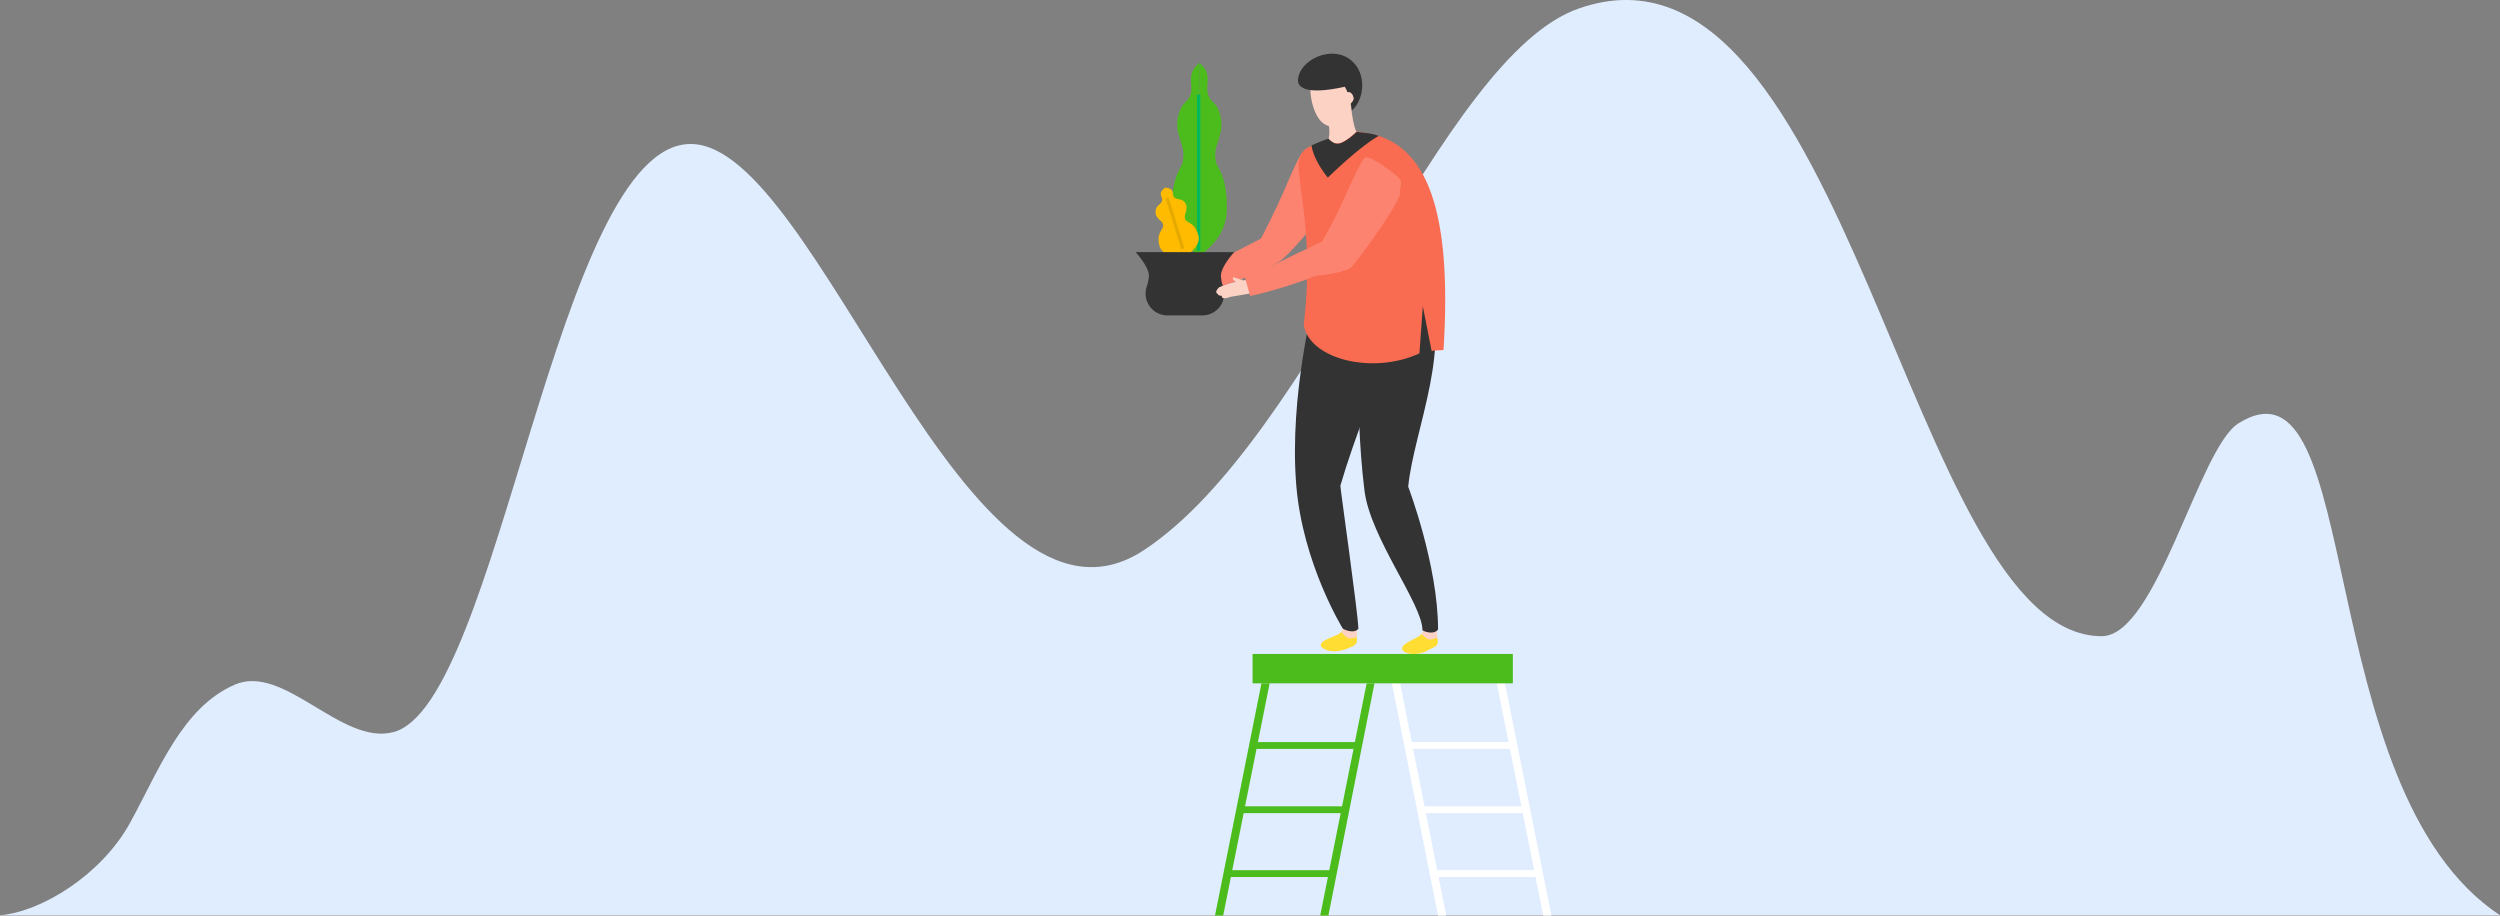<svg xmlns="http://www.w3.org/2000/svg" viewBox="0 0 759.1 278.015">
  <rect x="0" y="0" width="759.1" height="278.015" fill="#808080" stroke="none"/>
  <defs>
    <style>
      .cls-1 {
        fill: #e0edff;
      }

      .cls-2 {
        fill: #fff;
      }

      .cls-3 {
        fill: #4cbc1d;
      }

      .cls-4 {
        fill: #fcd2c5;
      }

      .cls-5 {
        fill: #fb836f;
      }

      .cls-6, .cls-8 {
        fill: none;
      }

      .cls-6 {
        stroke: #01b85e;
      }

      .cls-7 {
        fill: #febb00;
      }

      .cls-8 {
        stroke: #e6a900;
      }

      .cls-9 {
        fill: #333;
      }

      .cls-10 {
        fill: #fd3;
      }

      .cls-11 {
        fill: #fa6c51;
      }
    </style>
  </defs>
  <g id="ilu-idea-testymonial" transform="translate(-1020.9 -5351.765)">
    <path id="Path_5564" data-name="Path 5564" class="cls-1" d="M791.553,276.907c-12.031,7.571-24.788,64.615-41.487,64.615-58.911,0-76.75-219.049-158.686-190.631-42.524,14.728-80.588,130.475-132.135,164.494C405.521,350.856,360.4,192.067,321.615,192.067c-40.761,0-58.081,170.406-90.337,178.6-15.765,4.045-33.189-20.951-48.124-14.417-15.972,6.949-23.025,26.033-31.737,41.9s-26.966,27.07-39.516,28.107H871C813.126,387.987,830.343,252.637,791.553,276.907Z" transform="translate(909 5203.418)"/>
    <g id="Group_3573" data-name="Group 3573" transform="translate(1389.819 5550.333)">
      <g id="Group_3571" data-name="Group 3571" transform="translate(53.725 8.92)">
        <path id="Path_5656" data-name="Path 5656" class="cls-2" d="M550.1,348.4l14.105,70.527h2.489L552.589,348.4Z" transform="translate(-518.259 -348.4)"/>
        <path id="Path_5657" data-name="Path 5657" class="cls-2" d="M519.4,348.4l14,70.527h2.489l-14-70.527Z" transform="translate(-519.4 -348.4)"/>
        <rect id="Rectangle_5039" data-name="Rectangle 5039" class="cls-2" width="30.493" height="2.074" transform="translate(13.483 56.733)"/>
        <rect id="Rectangle_5040" data-name="Rectangle 5040" class="cls-2" width="30.493" height="2.074" transform="translate(9.646 37.338)"/>
        <rect id="Rectangle_5041" data-name="Rectangle 5041" class="cls-2" width="30.493" height="2.074" transform="translate(5.808 17.839)"/>
      </g>
      <rect id="Rectangle_5042" data-name="Rectangle 5042" class="cls-3" width="27.277" height="8.92" transform="translate(63.163 0)"/>
      <rect id="Rectangle_5043" data-name="Rectangle 5043" class="cls-3" width="51.754" height="8.92" transform="translate(11.409 0)"/>
      <g id="Group_3572" data-name="Group 3572" transform="translate(0 8.92)">
        <path id="Path_5658" data-name="Path 5658" class="cls-3" d="M467.6,418.927h2.489L484.195,348.4h-2.489Z" transform="translate(-467.6 -348.4)"/>
        <path id="Path_5659" data-name="Path 5659" class="cls-3" d="M498.4,418.927h2.489l14-70.527h-2.385Z" transform="translate(-466.455 -348.4)"/>
        <rect id="Rectangle_5044" data-name="Rectangle 5044" class="cls-3" width="30.493" height="2.074" transform="translate(4.46 56.733)"/>
        <rect id="Rectangle_5045" data-name="Rectangle 5045" class="cls-3" width="30.493" height="2.074" transform="translate(8.297 37.338)"/>
        <rect id="Rectangle_5046" data-name="Rectangle 5046" class="cls-3" width="30.493" height="2.074" transform="translate(12.135 17.839)"/>
      </g>
    </g>
    <g id="Group_3636" data-name="Group 3636" transform="translate(1365.715 5368.062)">
      <g id="Group_3580" data-name="Group 3580" transform="translate(0 2.763)">
        <path id="Path_5671" data-name="Path 5671" class="cls-4" d="M572.247,229.508a6.629,6.629,0,0,0,2.472.515c-.927.1-.824.618-1.751.927-.412,0-1.854-.927-1.648-1.339C571.423,228.993,571.835,229.3,572.247,229.508Z" transform="translate(-559.822 -164.238)"/>
        <path id="Path_5672" data-name="Path 5672" class="cls-4" d="M571.678,231.651c.206-.1,2.575-.927,3.708-1.236a28.245,28.245,0,0,1,2.884-.515,20.526,20.526,0,0,1,1.648,3.811c-1.545.412-6.592,1.339-6.7,1.339-1.854.721-2.575.309-2.369-.206,0-.1-1.339-.1-1.339-.618,0,0-.515-.1-.515-.515a2.644,2.644,0,0,1,.515-1.236C569.927,232.269,571.163,231.857,571.678,231.651Z" transform="translate(-562.652 -164.219)"/>
        <path id="Path_5673" data-name="Path 5673" class="cls-4" d="M568.361,217.9c1.545-.1,3.708.824,3.5,3.914-.206,3.4-20.394,10.506-28.738,12.463a17.608,17.608,0,0,0-1.339-3.914c5.047-1.03,21.012-10.506,25.544-12.257A3.659,3.659,0,0,1,568.361,217.9Z" transform="translate(-526.581 -164.579)"/>
        <path id="Path_5674" data-name="Path 5674" class="cls-4" d="M539.524,194.1c.515-.721,8.446,4.532,9.373,5.871,2.266,3.09-10.506,19.158-16.068,24.1-2.06,1.854-8.961,1.442-4.532-6.077C532,211.612,536.949,197.81,539.524,194.1Z" transform="translate(-488.473 -165.295)"/>
        <path id="Path_5675" data-name="Path 5675" class="cls-5" d="M555.964,204.643c2.06-4.738,4.12-9.682,5.459-11.639.206-.309.309,0,.721,0,1.751-.1,9.064,4.944,10.094,6.283,3.09,4.223-11.639,21.321-16.171,25.338-4.223,3.914-21.012,9.579-28.325,11.33l-1.751-5.974c2.987-.618,21.218-10.3,23.072-11.227C549.475,218.342,553.9,209.381,555.964,204.643Z" transform="translate(-511.093 -165.33)"/>
        <g id="Group_3852" data-name="Group 3852" transform="translate(0 0)">
          <g id="Group_3660" data-name="Group 3660">
            <g id="Group_3577" data-name="Group 3577" transform="translate(10.999)">
              <path id="Path_5666" data-name="Path 5666" class="cls-3" d="M582.567,292.481c.418,1.671-.139,3.759.139,5.569.418,2.228,1.81,2.785,2.785,4.177a11.422,11.422,0,0,1,1.253,7.379,34.047,34.047,0,0,1-1.253,4.455,9.679,9.679,0,0,0-.278,4.873c.557,2.367,3.342,4.177,3.342,14.2,0,9.05-6.544,12.67-8.354,14.9V289l.835.835A4.754,4.754,0,0,1,582.567,292.481Z" transform="translate(-571.846 -289)"/>
              <path id="Path_5667" data-name="Path 5667" class="cls-3" d="M589.263,314.062c-.418-1.531-.975-2.924-1.253-4.455a11.422,11.422,0,0,1,1.253-7.379c.975-1.392,2.367-2.088,2.785-4.177.278-1.81-.278-3.759.139-5.569a6.047,6.047,0,0,1,1.531-2.645l.835-.835v59.034c-1.81-2.228-8.354-5.709-8.354-14.9,0-10.025,2.924-11.835,3.342-14.2A9.679,9.679,0,0,0,589.263,314.062Z" transform="translate(-586.2 -289)"/>
              <line id="Line_599" data-name="Line 599" class="cls-6" y2="47.371" transform="translate(8.147 9.674)"/>
            </g>
            <g id="Group_3578" data-name="Group 3578" transform="translate(6.05 37.871)">
              <path id="Path_5668" data-name="Path 5668" class="cls-7" d="M588.412,317.035c.418.557.278,1.392.557,1.949.418.7,1.531.7,2.367.975a2.435,2.435,0,0,1,1.531,2.506,9.751,9.751,0,0,1-.418,1.949,1.987,1.987,0,0,0,.279,1.81c.557.7,2.785.835,3.759,4.595.835,3.342-3.481,5.848-4.595,6.962L586.323,316.2l.7.139A2.225,2.225,0,0,1,588.412,317.035Z" transform="translate(-583.463 -316.2)"/>
              <path id="Path_5669" data-name="Path 5669" class="cls-7" d="M591.625,319.959c0-.7-.557-1.392-.418-2.089a2.832,2.832,0,0,1,.835-1.253l.557-.418,5.569,21.581c-1.531-.418-6.544-.557-7.379-3.9-.975-3.62.975-4.873,1.114-5.848a1.874,1.874,0,0,0-.7-1.671,5.981,5.981,0,0,1-1.253-1.392,2.775,2.775,0,0,1,.139-2.924C590.651,321.352,591.625,320.795,591.625,319.959Z" transform="translate(-589.6 -316.2)"/>
              <line id="Line_600" data-name="Line 600" class="cls-8" x2="4.79" y2="15.435" transform="translate(3.516 3.206)"/>
            </g>
            <path id="Path_5670" data-name="Path 5670" class="cls-9" d="M608.535,330.3s-4.038,4.316-4.038,7.24a12.959,12.959,0,0,0,.7,3.342,6.642,6.642,0,0,1-6.265,8.632H588.207a6.642,6.642,0,0,1-6.265-8.632,12.957,12.957,0,0,0,.7-3.342c0-2.924-4.038-7.24-4.038-7.24Z" transform="translate(-578.6 -272.797)"/>
          </g>
        </g>
      </g>
      <path id="Path_5676" data-name="Path 5676" class="cls-10" d="M526.788,333.948c.515-.618,1.236-1.648,1.236-1.648l3.193,1.751s.309.309.1,1.339a2.519,2.519,0,0,1-.1,2.163c-.309.618-2.472,1.442-3.4,1.751a10.014,10.014,0,0,1-3.811.515c-1.545-.1-3.5-.927-3.5-1.854C520.5,336.214,525.758,335.287,526.788,333.948Z" transform="translate(-464.304 -158.382)"/>
      <path id="Path_5677" data-name="Path 5677" class="cls-4" d="M520.784,332.2l4.326.824a11.327,11.327,0,0,1-.1,2.472s-1.957.721-2.678.309a5.644,5.644,0,0,1-1.854-1.751A1.855,1.855,0,0,0,520.784,332.2Z" transform="translate(-457.888 -158.385)"/>
      <path id="Path_5678" data-name="Path 5678" class="cls-9" d="M539.608,235.051v20.188c-1.545,1.236-10.3,24.1-14.111,37.287-.1.412,5.459,39.244,5.459,43.467-1.545,1.751-4.738,0-4.738-.1,0,0-12.154-19.673-14.111-43.467-2.266-27.6,5.665-56.857,5.974-59.123C520.553,234.433,531.78,235.566,539.608,235.051Z" transform="translate(-463.322 -161.354)"/>
      <path id="Path_5679" data-name="Path 5679" class="cls-10" d="M502.653,334.551c.515-.721,1.133-1.751,1.133-1.751l3.3,1.545s.309.309.206,1.339a2.765,2.765,0,0,1,0,2.163c-.309.618-2.266,1.339-3.3,1.957a8.591,8.591,0,0,1-3.708.824c-1.545.1-3.605-.618-3.605-1.545C496.576,337.229,501.623,335.89,502.653,334.551Z" transform="translate(-415.758 -158.367)"/>
      <path id="Path_5680" data-name="Path 5680" class="cls-4" d="M497.312,332.6l4.223.515v2.575s-1.957.824-2.678.515a5.782,5.782,0,0,1-1.957-1.648A2.333,2.333,0,0,0,497.312,332.6Z" transform="translate(-410.005 -158.373)"/>
      <path id="Path_5681" data-name="Path 5681" class="cls-9" d="M516.444,230.628c9.579,18.334-3.09,45.115-4.738,62.316,0,0,9.064,23.793,9.064,43.364-1.442,1.854-4.635.412-4.738.206,0-7.931-15.862-28.017-17.613-42.437-3.4-27.5-1.03-56.857-.824-59.123C500.17,231.555,509.749,227.847,516.444,230.628Z" transform="translate(-428.931 -161.463)"/>
      <path id="Path_5682" data-name="Path 5682" class="cls-4" d="M528.016,177.6c-.206,2.163.824,8.137,1.648,9.167-1.545,4.017-8.034,4.429-8.549,2.163.824-2.575-.515-7.21-.515-7.622C522.145,181.514,527.5,178.012,528.016,177.6Z" transform="translate(-462.545 -163.026)"/>
      <path id="Path_5683" data-name="Path 5683" class="cls-4" d="M529.3,170.5c3.193,0,5.253,2.575,5.253,5.768v3.3c0,2.369-3.605,6.077-5.665,5.665-4.841-1.03-5.871-9.991-5.665-10.918C523.533,171.324,526.314,170.4,529.3,170.5Z" transform="translate(-470.114 -163.239)"/>
      <path id="Path_5684" data-name="Path 5684" class="cls-11" d="M496.972,191.447c1.03-.618,6.592-2.781,6.592-2.781s1.442,1.648,2.987,1.339c2.266-.309,5.562-3.605,5.562-3.605a53,53,0,0,1,6.7,1.339c14.42,4.738,22.351,22.557,19.673,64.994-.721.1-2.678.1-3.605.309l-2.678-13.6-1.03,14.317c-14.214,6.592-33.579,1.751-35.124-8.755a141.994,141.994,0,0,0,1.03-19.055c0-2.163-.1-4.12-.206-5.974-.515-9.064-1.648-15.141-1.751-16.583C494.809,199.172,493.161,194.022,496.972,191.447Z" transform="translate(-444.995 -162.761)"/>
      <path id="Path_5685" data-name="Path 5685" class="cls-9" d="M522.237,190.105c2.266-.309,5.562-3.605,5.562-3.605s2.575.309,3.4.412a14.62,14.62,0,0,1,3.3.824c-6.18,3.5-15.45,12.669-15.45,12.669s-4.326-5.15-4.944-9.785a47.008,47.008,0,0,1,5.15-2.06S520.692,190.311,522.237,190.105Z" transform="translate(-460.68 -162.758)"/>
      <path id="Path_5686" data-name="Path 5686" class="cls-9" d="M535.334,165.665c4.532,4.017,3.811,11.639,0,15.038,0,0-.618-4.944-2.163-7.21-12.978,2.884-14.214-.515-14.214-1.854C519.06,165.356,529.463,160.411,535.334,165.665Z" transform="translate(-469.657 -163.45)"/>
      <path id="Path_5687" data-name="Path 5687" class="cls-4" d="M522.828,174.8c.824.1,1.442,1.339,1.339,2.163a2.937,2.937,0,0,1-1.957,1.854,35.936,35.936,0,0,1-.721-3.811A2.152,2.152,0,0,1,522.828,174.8Z" transform="translate(-457.975 -163.111)"/>
      <g id="Group_3588" data-name="Group 3588" transform="translate(24.476 31.467)">
        <path id="Path_5692" data-name="Path 5692" class="cls-5" d="M535.225,206.745c-3.09,6.8-13.6,20.5-14.523,21.424-1.03,1.03-8.034,2.884-13.905,2.575-.515-2.06,19.776-20.909,20.085-27.192C527.088,200.153,537.491,201.8,535.225,206.745Z" transform="translate(-479.677 -194.767)"/>
        <path id="Path_5693" data-name="Path 5693" class="cls-4" d="M554.85,229.607a10.059,10.059,0,0,0,2.369.618c-.927.1-.824.618-1.751.824-.412,0-1.854-1.03-1.648-1.339C554.026,229.092,554.438,229.5,554.85,229.607Z" transform="translate(-548.773 -192.938)"/>
        <path id="Path_5694" data-name="Path 5694" class="cls-4" d="M554.075,231.745a30.935,30.935,0,0,1,3.811-1.133,13.912,13.912,0,0,1,2.884-.412,20.3,20.3,0,0,1,1.545,3.914c-1.545.412-6.592,1.133-6.7,1.236-1.957.721-2.575.206-2.369-.309.1-.1-1.339-.1-1.236-.618a.768.768,0,0,1-.515-.618,2.035,2.035,0,0,1,.618-1.133C552.324,232.26,553.56,231.951,554.075,231.745Z" transform="translate(-551.5 -192.913)"/>
        <path id="Path_5695" data-name="Path 5695" class="cls-5" d="M531.009,219.647a11.261,11.261,0,0,1,.824-1.545,128.848,128.848,0,0,0,6.283-12.566c2.163-4.635,4.12-9.064,5.562-11.021A1.229,1.229,0,0,1,544.6,194c1.751,0,8.961,5.15,9.991,6.592,1.246,1.8-.661,5.757-3.813,10.28a95.064,95.064,0,0,1-12.976,14.647c-4.326,3.811-21.218,9.064-28.634,10.609l-1.648-5.974c2.987-.515,10.3-4.223,16.171-7.107C526.477,221.81,529.052,220.471,531.009,219.647Z" transform="translate(-498.872 -194)"/>
      </g>
    </g>
  </g>
</svg>
